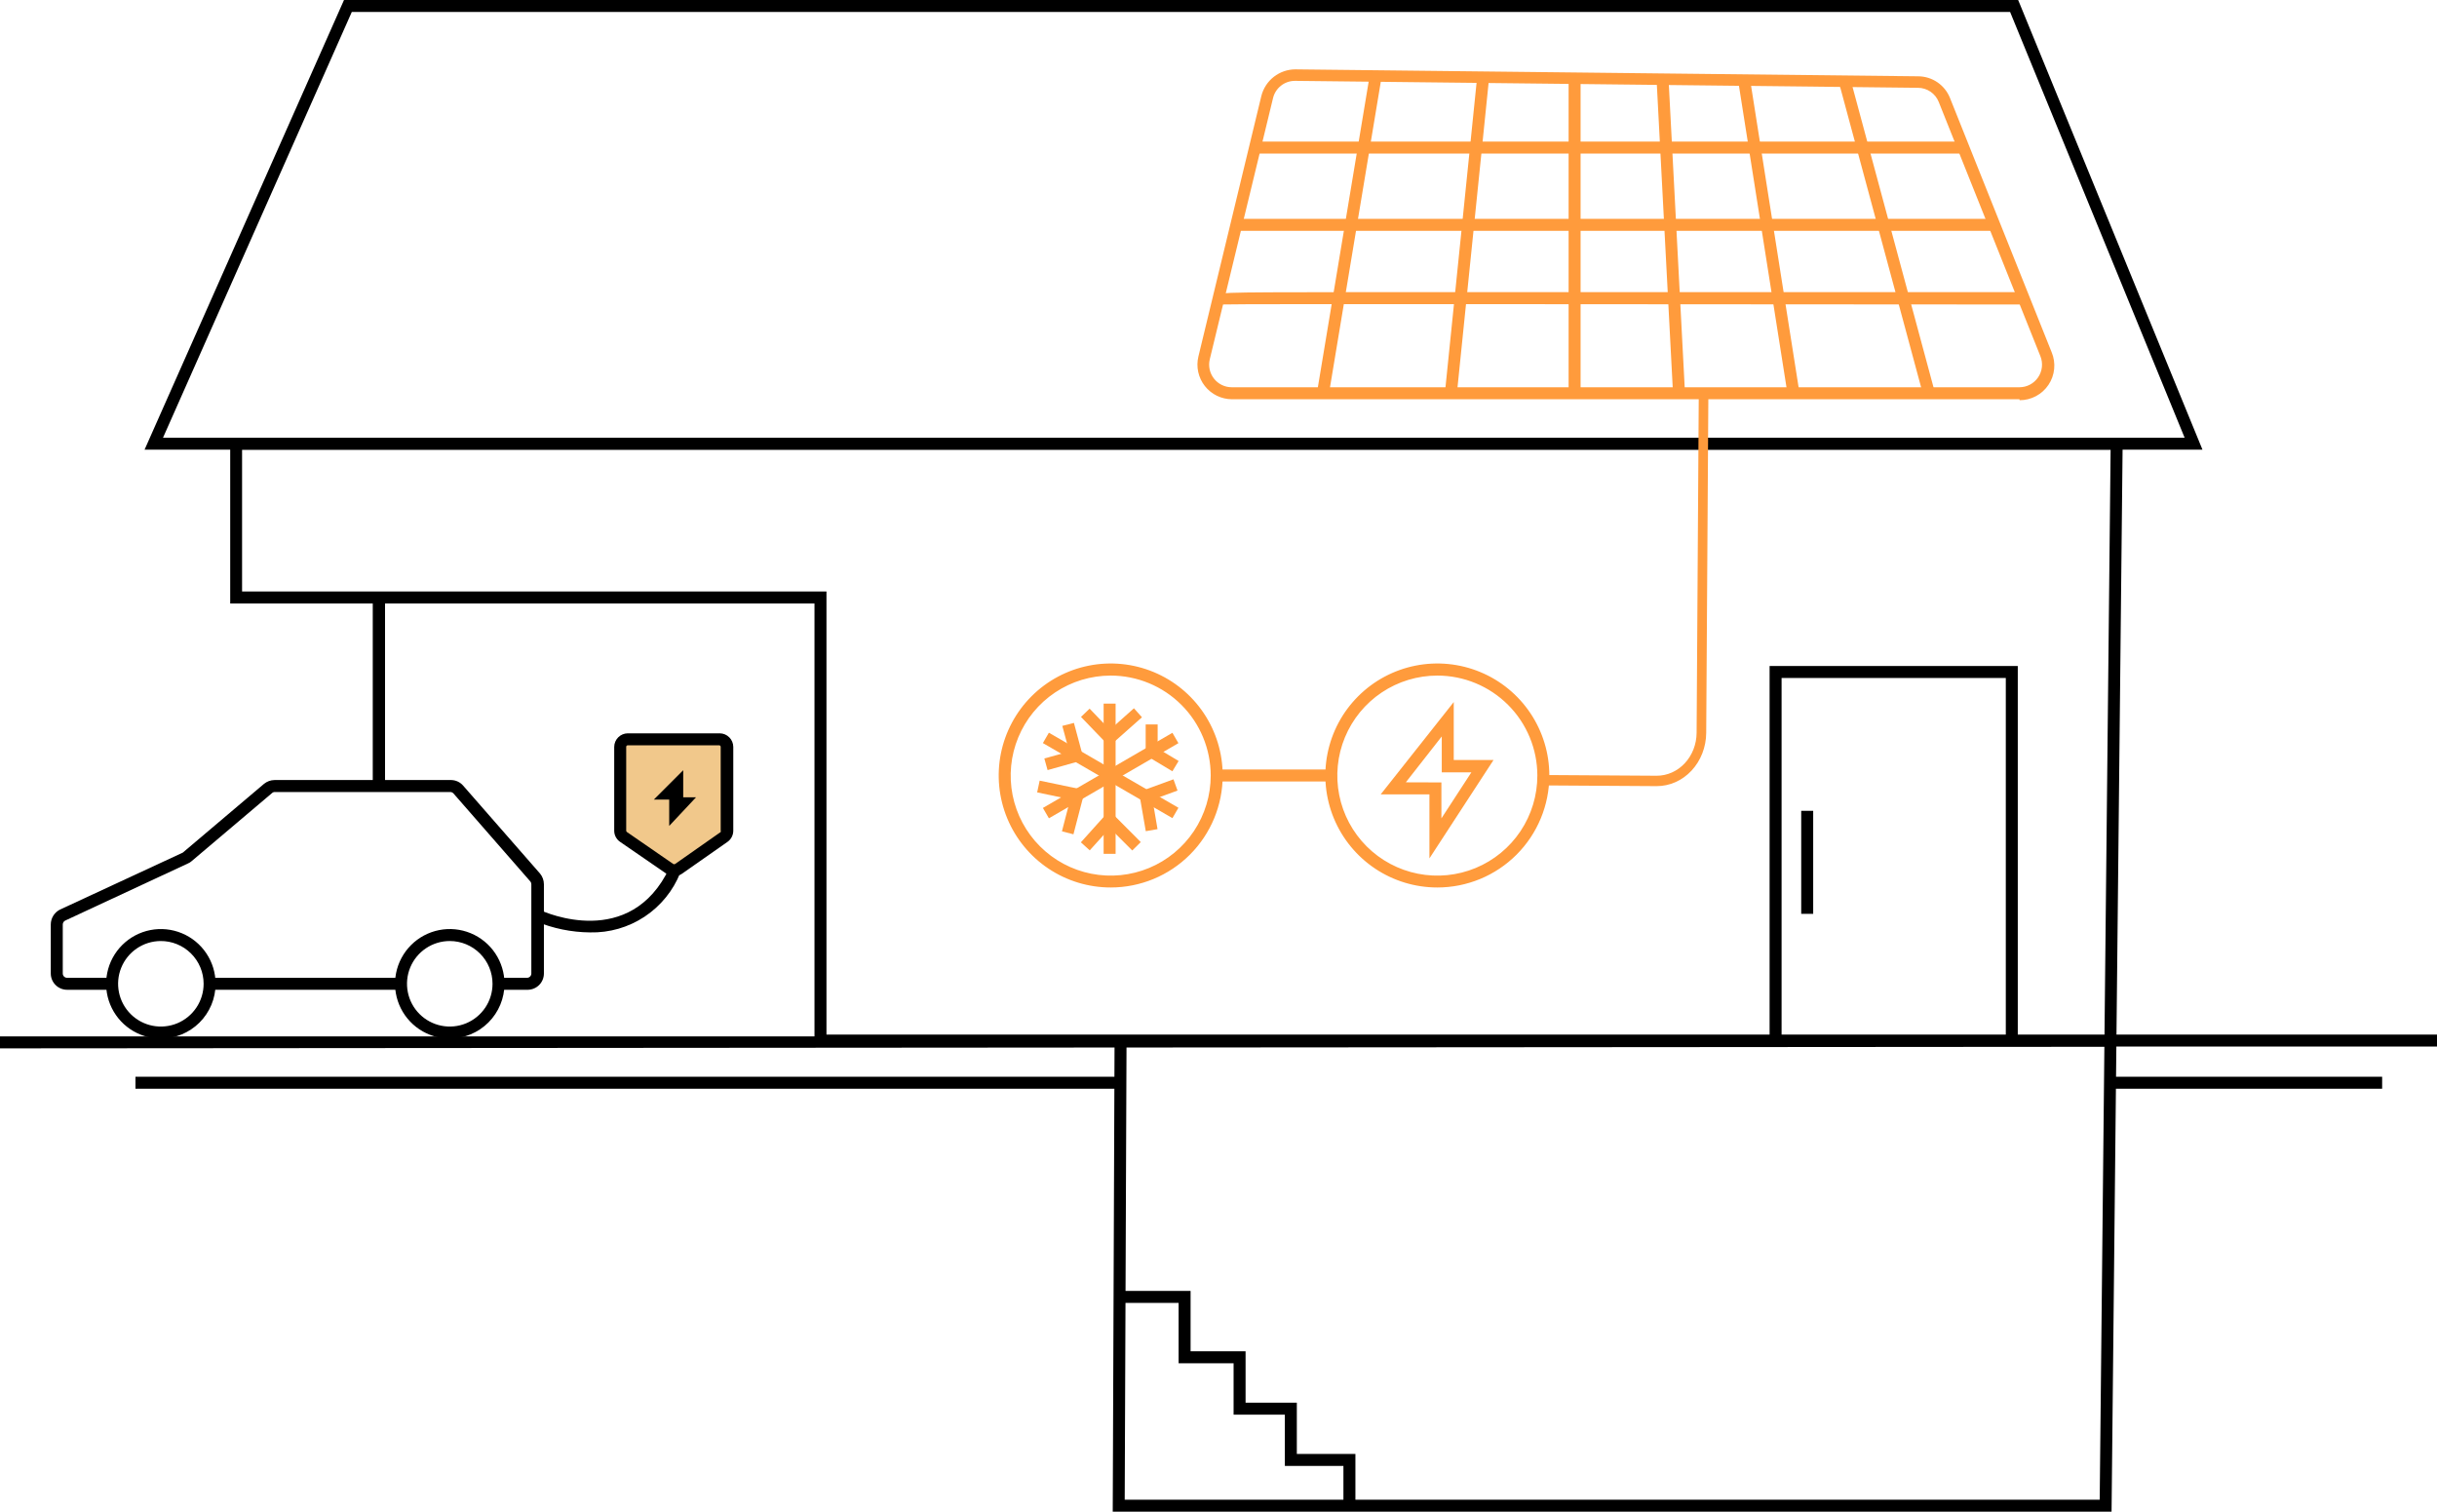 <svg width="340" height="211" viewBox="0 0 340 211" fill="none" xmlns="http://www.w3.org/2000/svg">
    <g clip-path="url(#clip0_483_79)">
    <path d="M307.28 62.733H20.17L47.994 0H281.562L281.779 0.518L307.28 62.733ZM22.743 61.062H304.79L280.442 1.671H49.08L22.743 61.062Z" fill="black"/>
    <path d="M294.596 210.891H155.244L155.495 146.137L0 146.254V144.583H113.634V84.189H32.118V61.062H296.151L295.282 144.332H340V146.003H295.265L294.596 210.891ZM156.915 209.22H292.942L293.594 146.036L157.166 146.137L156.915 209.22ZM115.305 144.332H293.611L294.463 62.733H33.773V82.518H115.305V144.332Z" fill="black"/>
    <path d="M332.347 150.214H294.379V151.885H332.347V150.214Z" fill="black"/>
    <path d="M156.314 150.214H18.9V151.885H156.314V150.214Z" fill="black"/>
    <path d="M189.101 210.056H187.429V204.508H179.258V197.356H172.106V190.187H164.435V181.765H156.197V180.094H166.106V188.516H173.777V195.685H180.929V202.837H189.101V210.056Z" fill="black"/>
    <path d="M73.662 138.082H70.186V136.411H73.528C73.688 136.411 73.841 136.348 73.953 136.235C74.066 136.122 74.13 135.969 74.13 135.809V123.36C74.13 123.212 74.077 123.069 73.979 122.959L63.267 110.693C63.211 110.629 63.141 110.579 63.063 110.544C62.986 110.51 62.901 110.492 62.816 110.492H38.335C38.264 110.491 38.194 110.503 38.128 110.529C38.062 110.555 38.001 110.593 37.95 110.643L26.738 120.135C26.591 120.269 26.421 120.377 26.236 120.452L9.107 128.423C9.002 128.471 8.913 128.549 8.851 128.647C8.788 128.745 8.756 128.859 8.757 128.975V135.809C8.757 135.969 8.82 136.122 8.933 136.235C9.046 136.348 9.199 136.411 9.358 136.411H15.591V138.082H9.358C8.755 138.082 8.177 137.843 7.751 137.416C7.325 136.99 7.085 136.412 7.085 135.809V128.975C7.085 128.546 7.204 128.125 7.428 127.759C7.652 127.393 7.973 127.097 8.355 126.902L25.501 118.948L36.831 109.356C37.246 109.017 37.765 108.828 38.301 108.821H62.95C63.268 108.827 63.582 108.9 63.87 109.035C64.158 109.171 64.414 109.365 64.621 109.607L75.333 121.856C75.687 122.277 75.882 122.809 75.884 123.36V135.809C75.884 136.404 75.652 136.974 75.236 137.399C74.821 137.824 74.256 138.069 73.662 138.082Z" fill="black"/>
    <path d="M55.931 136.411H29.177V138.082H55.931V136.411Z" fill="black"/>
    <path d="M62.749 144.883C61.239 144.883 59.762 144.435 58.506 143.596C57.251 142.757 56.272 141.564 55.694 140.169C55.116 138.773 54.964 137.238 55.259 135.756C55.554 134.275 56.281 132.914 57.349 131.846C58.417 130.778 59.778 130.051 61.259 129.756C62.741 129.461 64.276 129.613 65.672 130.191C67.067 130.769 68.26 131.748 69.099 133.003C69.938 134.259 70.386 135.736 70.386 137.246C70.382 139.27 69.576 141.21 68.144 142.641C66.713 144.073 64.773 144.879 62.749 144.883ZM62.749 131.28C61.569 131.28 60.416 131.63 59.435 132.286C58.454 132.941 57.689 133.873 57.237 134.963C56.786 136.053 56.668 137.253 56.898 138.41C57.128 139.567 57.696 140.63 58.531 141.465C59.365 142.299 60.428 142.867 61.585 143.097C62.743 143.328 63.942 143.209 65.032 142.758C66.122 142.306 67.054 141.542 67.71 140.561C68.365 139.58 68.715 138.426 68.715 137.246C68.715 135.664 68.086 134.147 66.968 133.028C65.849 131.909 64.331 131.28 62.749 131.28Z" fill="black"/>
    <path d="M22.376 144.884C20.868 144.871 19.398 144.412 18.151 143.564C16.904 142.717 15.936 141.52 15.368 140.123C14.8 138.727 14.659 137.193 14.961 135.717C15.263 134.24 15.995 132.885 17.066 131.824C18.137 130.762 19.497 130.042 20.977 129.752C22.457 129.463 23.989 129.618 25.38 130.198C26.772 130.778 27.961 131.757 28.797 133.011C29.633 134.266 30.079 135.739 30.079 137.247C30.079 138.255 29.88 139.254 29.492 140.185C29.104 141.116 28.535 141.961 27.819 142.671C27.103 143.381 26.253 143.942 25.319 144.322C24.384 144.702 23.384 144.893 22.376 144.884ZM22.376 131.281C21.199 131.294 20.052 131.655 19.08 132.319C18.108 132.982 17.353 133.919 16.912 135.01C16.471 136.101 16.362 137.298 16.6 138.451C16.837 139.604 17.411 140.661 18.248 141.488C19.085 142.316 20.148 142.878 21.303 143.103C22.458 143.327 23.654 143.205 24.741 142.752C25.827 142.298 26.755 141.534 27.407 140.554C28.06 139.575 28.408 138.424 28.408 137.247C28.408 136.458 28.252 135.677 27.948 134.948C27.644 134.22 27.198 133.56 26.637 133.005C26.076 132.45 25.411 132.012 24.679 131.716C23.948 131.42 23.165 131.272 22.376 131.281Z" fill="black"/>
    <path d="M53.709 83.353H52.038V109.673H53.709V83.353Z" fill="black"/>
    <path d="M248.558 145.235H246.887V92.913H281.512V145.168H279.841V94.584H248.558V145.235Z" fill="black"/>
    <path d="M252.969 113.116H251.298V127.488H252.969V113.116Z" fill="black"/>
    <path d="M155.645 98.16H153.974V119.116H155.645V98.16Z" fill="#FF9B3C"/>
    <path d="M86.529 115.89V104.192C86.529 103.913 86.64 103.645 86.837 103.448C87.035 103.251 87.302 103.14 87.582 103.14H100.416C100.695 103.14 100.963 103.251 101.16 103.448C101.357 103.645 101.468 103.913 101.468 104.192V115.89C101.469 116.061 101.429 116.229 101.35 116.38C101.271 116.532 101.157 116.662 101.017 116.759L94.667 121.221C94.49 121.344 94.281 121.41 94.065 121.41C93.85 121.41 93.64 121.344 93.464 121.221L86.98 116.759C86.84 116.662 86.726 116.532 86.647 116.38C86.569 116.229 86.528 116.061 86.529 115.89Z" fill="#F1C88B"/>
    <path d="M94.066 122.24C93.683 122.239 93.311 122.123 92.996 121.906L86.512 117.444C86.259 117.272 86.052 117.04 85.909 116.769C85.766 116.498 85.692 116.196 85.693 115.89V104.192C85.698 103.693 85.898 103.215 86.251 102.862C86.605 102.508 87.082 102.308 87.582 102.304H100.416C100.915 102.308 101.393 102.508 101.746 102.862C102.099 103.215 102.3 103.693 102.304 104.192V115.89C102.304 116.194 102.231 116.494 102.092 116.764C101.952 117.035 101.75 117.268 101.502 117.444L95.152 121.889C94.835 122.116 94.455 122.239 94.066 122.24ZM87.582 103.975C87.524 103.975 87.469 103.998 87.428 104.038C87.387 104.079 87.365 104.134 87.365 104.192V115.89C87.366 115.926 87.376 115.962 87.393 115.993C87.41 116.025 87.435 116.053 87.465 116.073L93.932 120.535C93.969 120.559 94.013 120.572 94.057 120.572C94.102 120.572 94.145 120.559 94.183 120.535L100.549 116.073C100.563 116.045 100.57 116.013 100.57 115.982C100.57 115.95 100.563 115.918 100.549 115.89V104.192C100.549 104.134 100.526 104.079 100.486 104.038C100.445 103.998 100.39 103.975 100.332 103.975H87.582Z" fill="black"/>
    <path d="M95.319 111.228V107.451L91.225 111.545H93.364V115.222L97.107 111.228H95.319Z" fill="black"/>
    <path d="M82.318 130.078C79.718 130.055 77.147 129.528 74.748 128.524L75.45 127.003C75.968 127.237 87.95 132.618 93.414 121.037L94.918 121.739C93.922 124.25 92.18 126.395 89.927 127.886C87.674 129.377 85.019 130.142 82.318 130.078Z" fill="black"/>
    <path d="M53.709 83.353H52.038V109.673H53.709V83.353Z" fill="black"/>
    <path d="M163.569 102.232L145.501 112.714L146.34 114.159L164.408 103.677L163.569 102.232Z" fill="#FF9B3C"/>
    <path d="M146.337 102.218L145.499 103.664L163.573 114.137L164.41 112.691L146.337 102.218Z" fill="#FF9B3C"/>
    <path d="M154.76 104.109L150.816 100.015L152.019 98.862L154.843 101.803L158.202 98.811L159.322 100.065L154.76 104.109Z" fill="#FF9B3C"/>
    <path d="M163.566 107.601L159.84 105.362V101.067H161.511V104.41L164.435 106.164L163.566 107.601Z" fill="#FF9B3C"/>
    <path d="M159.856 115.957L158.904 110.475L163.717 108.721L164.285 110.292L160.792 111.562L161.494 115.672L159.856 115.957Z" fill="#FF9B3C"/>
    <path d="M157.968 118.648L154.843 115.523L152.036 118.631L150.799 117.511L154.777 113.083L159.155 117.478L157.968 118.648Z" fill="#FF9B3C"/>
    <path d="M149.763 116.392L148.159 115.974L149.312 111.512L144.7 110.543L145.051 108.905L151.367 110.225L149.763 116.392Z" fill="#FF9B3C"/>
    <path d="M146.153 107.435L145.702 105.814L149.178 104.844L148.209 101.268L149.83 100.851L151.217 106.014L146.153 107.435Z" fill="#FF9B3C"/>
    <path d="M154.96 123.811C151.87 123.811 148.849 122.895 146.28 121.178C143.71 119.461 141.707 117.021 140.525 114.166C139.342 111.311 139.033 108.169 139.636 105.138C140.239 102.107 141.727 99.323 143.912 97.138C146.097 94.953 148.881 93.465 151.912 92.862C154.943 92.259 158.084 92.568 160.939 93.751C163.795 94.933 166.235 96.936 167.952 99.506C169.668 102.075 170.585 105.096 170.585 108.186C170.585 112.33 168.939 116.304 166.008 119.235C163.078 122.165 159.104 123.811 154.96 123.811ZM154.96 94.249C152.2 94.249 149.501 95.068 147.206 96.602C144.911 98.136 143.123 100.316 142.067 102.867C141.011 105.418 140.736 108.224 141.276 110.931C141.816 113.638 143.146 116.125 145.099 118.076C147.053 120.026 149.54 121.354 152.248 121.89C154.956 122.427 157.762 122.148 160.312 121.09C162.861 120.031 165.039 118.24 166.57 115.943C168.102 113.646 168.917 110.947 168.914 108.186C168.909 104.488 167.437 100.944 164.821 98.33C162.205 95.717 158.658 94.249 154.96 94.249Z" fill="#FF9B3C"/>
    <path d="M200.531 123.811C197.441 123.811 194.42 122.895 191.85 121.178C189.281 119.461 187.278 117.021 186.096 114.166C184.913 111.311 184.604 108.169 185.206 105.138C185.809 102.107 187.297 99.323 189.483 97.138C191.668 94.953 194.452 93.465 197.483 92.862C200.514 92.259 203.655 92.568 206.51 93.751C209.365 94.933 211.806 96.936 213.522 99.506C215.239 102.075 216.156 105.096 216.156 108.186C216.156 112.33 214.509 116.304 211.579 119.235C208.649 122.165 204.675 123.811 200.531 123.811ZM200.531 94.249C197.77 94.249 195.072 95.068 192.777 96.602C190.482 98.136 188.694 100.316 187.638 102.867C186.582 105.418 186.307 108.224 186.847 110.931C187.386 113.638 188.717 116.125 190.67 118.076C192.623 120.026 195.111 121.354 197.819 121.89C200.527 122.427 203.333 122.148 205.882 121.09C208.432 120.031 210.61 118.24 212.141 115.943C213.672 113.646 214.488 110.947 214.485 108.186C214.48 104.488 213.008 100.944 210.392 98.33C207.775 95.717 204.229 94.249 200.531 94.249Z" fill="#FF9B3C"/>
    <path d="M199.428 119.75V110.826H192.626L202.82 97.942V106.03H208.368L199.428 119.75ZM201.099 109.155V114.169L205.277 107.752H201.149V102.738L196.136 109.139L201.099 109.155Z" fill="#FF9B3C"/>
    <path d="M185.809 107.351H169.75V109.022H185.809V107.351Z" fill="#FF9B3C"/>
    <path d="M238.343 55.143L237.005 55.135L236.704 102.235C236.694 103.829 236.101 105.355 235.055 106.477C234.008 107.599 232.595 108.226 231.123 108.221L215.661 108.122L215.652 109.573L231.114 109.672C232.94 109.68 234.696 108.902 235.995 107.509C237.294 106.116 238.03 104.222 238.043 102.243L238.343 55.143Z" fill="#FF9B3C"/>
    <path d="M281.746 55.698H171.872C171.144 55.695 170.426 55.528 169.772 55.208C169.118 54.889 168.544 54.426 168.094 53.854C167.645 53.282 167.33 52.615 167.174 51.904C167.017 51.194 167.024 50.456 167.193 49.748L175.983 13.369C176.253 12.315 176.865 11.38 177.724 10.711C178.583 10.043 179.64 9.679 180.728 9.676L267.625 10.645C268.581 10.651 269.513 10.942 270.302 11.481C271.091 12.02 271.701 12.782 272.054 13.67L286.241 49.147C286.547 49.882 286.666 50.682 286.588 51.475C286.51 52.267 286.238 53.028 285.794 53.69C285.351 54.352 284.751 54.894 284.047 55.267C283.344 55.641 282.559 55.834 281.763 55.831L281.746 55.698ZM180.678 11.28C179.967 11.276 179.276 11.514 178.717 11.954C178.159 12.394 177.766 13.011 177.604 13.703L168.78 50.133C168.669 50.596 168.665 51.078 168.766 51.543C168.868 52.008 169.074 52.444 169.368 52.819C169.662 53.194 170.037 53.497 170.465 53.706C170.893 53.915 171.362 54.025 171.838 54.026H281.746C282.261 54.025 282.768 53.898 283.222 53.655C283.677 53.413 284.065 53.063 284.353 52.636C284.642 52.21 284.821 51.719 284.877 51.207C284.932 50.695 284.861 50.177 284.67 49.698L270.483 14.221C270.253 13.642 269.854 13.144 269.339 12.793C268.824 12.441 268.215 12.252 267.592 12.249L180.695 11.28H180.678Z" fill="#FF9B3C"/>
    <path d="M273.925 19.752H175.08V21.423H273.925V19.752Z" fill="#FF9B3C"/>
    <path d="M278.253 30.531H172.49V32.202H278.253V30.531Z" fill="#FF9B3C"/>
    <path d="M282.414 42.479C244.28 42.479 171.721 42.362 170.15 42.479V41.66L169.315 41.443C169.482 40.775 169.482 40.775 187.697 40.758H226.299C254.39 40.758 282.464 40.758 282.464 40.758L282.414 42.479Z" fill="#FF9B3C"/>
    <path d="M258.181 11.1L256.567 11.535L268.314 55.099L269.927 54.664L258.181 11.1Z" fill="#FF9B3C"/>
    <path d="M244.156 11.036L242.505 11.296L249.4 55.023L251.05 54.763L244.156 11.036Z" fill="#FF9B3C"/>
    <path d="M232.786 10.987L231.117 11.074L233.416 54.93L235.084 54.843L232.786 10.987Z" fill="#FF9B3C"/>
    <path d="M220.517 10.879H218.846V54.862H220.517V10.879Z" fill="#FF9B3C"/>
    <path d="M206.096 10.654L201.591 54.775L203.253 54.945L207.758 10.824L206.096 10.654Z" fill="#FF9B3C"/>
    <path d="M191.112 10.423L183.748 54.717L185.396 54.991L192.761 10.697L191.112 10.423Z" fill="#FF9B3C"/>
    </g>
    <defs>
    <clipPath id="clip0_483_79">
    <rect width="340" height="210.892" fill="white"/>
    </clipPath>
    </defs>
    </svg>
    